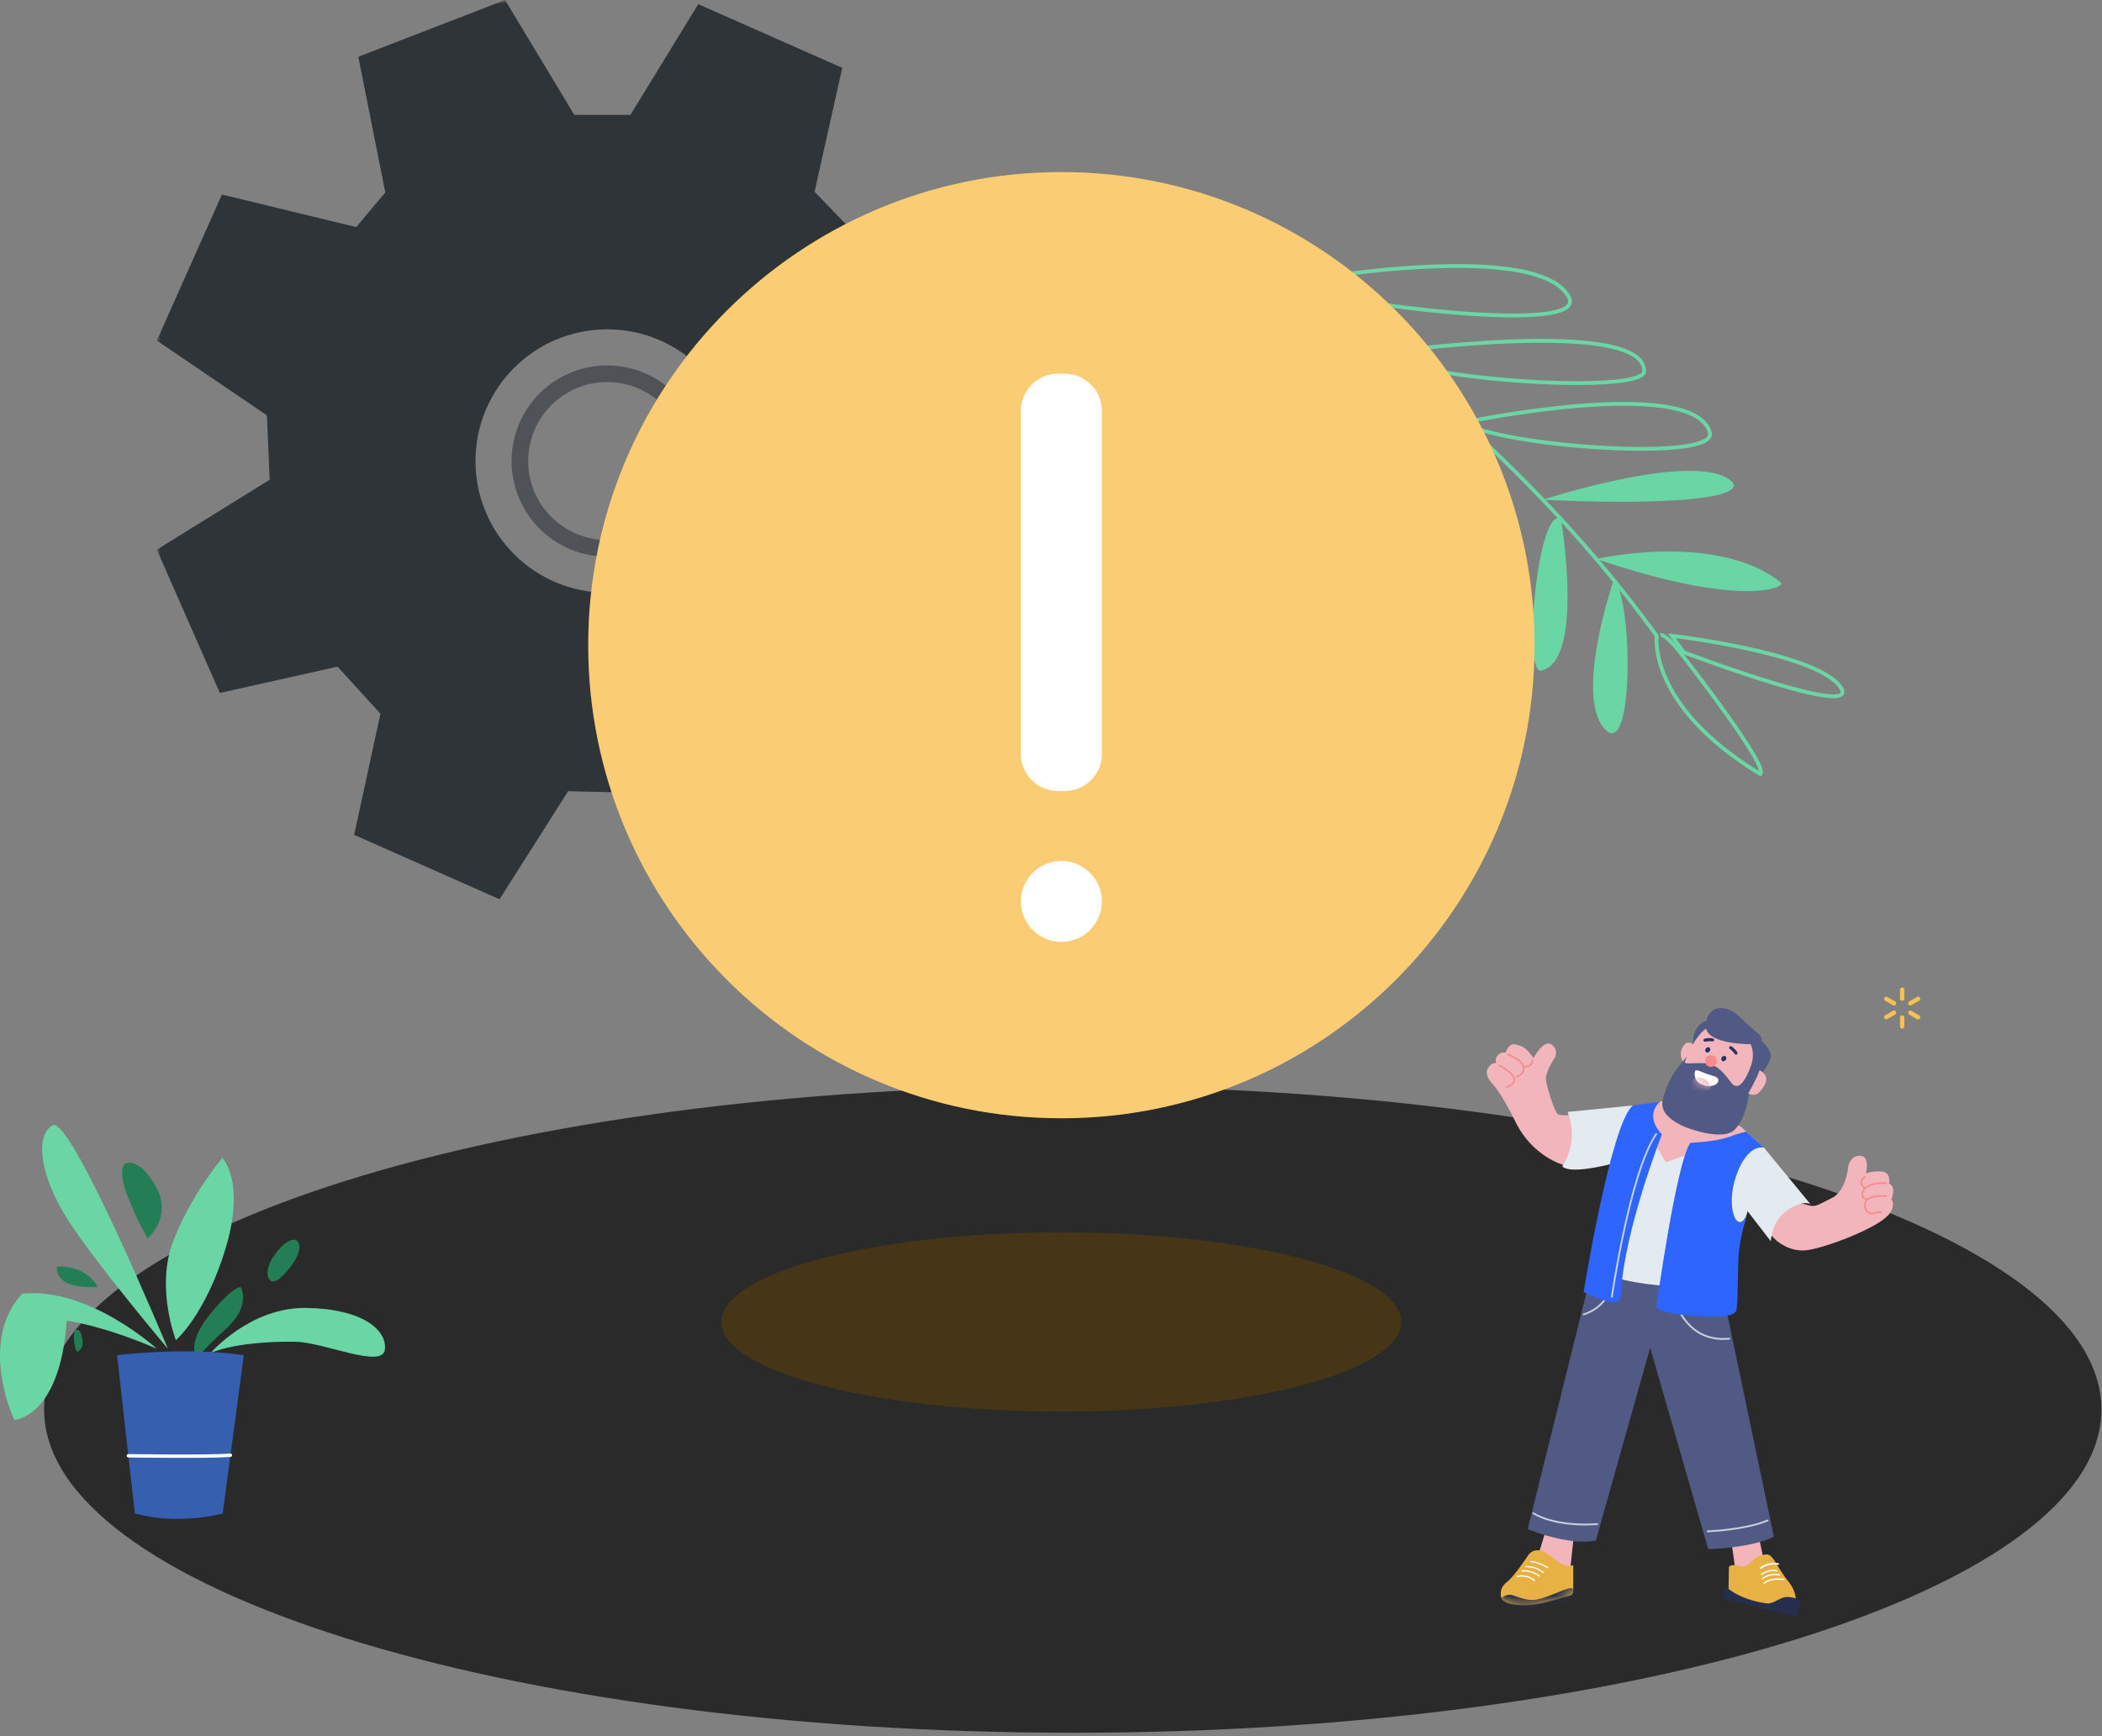 <?xml version="1.0" encoding="UTF-8"?>
<svg width="253px" height="209px" viewBox="0 0 253 209" version="1.1" xmlns="http://www.w3.org/2000/svg" xmlns:xlink="http://www.w3.org/1999/xlink">
    <rect x="0" y="0" width="253" height="209" fill="#808080" stroke="none"/>
    <title>结果反馈-异常</title>
    <defs>
        <polygon id="path-1" points="0 0 108.416 0 108.416 111 0 111"></polygon>
        <path d="M0.944,3.66 C0.666,3.929 -0.128,4.3 0.018,5.552 C0.164,6.824 3.427,6.743 4.956,6.378 C6.484,6.011 7.864,5.574 8.314,5.466 C8.765,5.358 8.726,4.809 8.726,4.809 L8.727,1.804 C7.936,1.954 7.785,2.105 5.903,0.634 C5.297,0.161 4.804,0 4.414,0 C3.593,0 3.228,0.712 3.228,0.712 C3.228,0.712 1.921,2.715 0.944,3.66 Z" id="path-3"></path>
        <path d="M0.611,1.585 C1.642,2.14 2.4,1.871 2.671,1.602 L2.671,1.602 C2.942,1.332 2.993,0.91 2.352,0.72 L2.352,0.72 C0.783,0.254 0.685,0.057 0.211,0.001 L0.211,0.001 C0.207,0 0.202,0 0.198,0 L0.198,0 C-0.097,0 -0.137,1.183 0.611,1.585" id="path-5"></path>
    </defs>
    <g id="空状态插画-暗色" stroke="none" stroke-width="1" fill="none" fill-rule="evenodd">
        <g id="结果反馈-异常" transform="translate(-274, -234)">
            <g transform="translate(274, 234)">
                <g id="编组" transform="translate(5.307, 0)">
                    <g transform="translate(13.569, 0)">
                        <mask id="mask-2" fill="white">
                            <use xlink:href="#path-1"></use>
                        </mask>
                        <g id="Clip-2"></g>
                        <path d="M54.208,71.354 C45.452,71.354 38.354,64.256 38.354,55.5 C38.354,46.744 45.452,39.646 54.208,39.646 C62.964,39.646 70.062,46.744 70.062,55.5 C70.062,64.256 62.964,71.354 54.208,71.354 L54.208,71.354 Z M93.5,57.416 L93,51.667 L106.833,42 L100,24.75 L83.75,27.833 L79.166,23.083 L82.5,8.166 L65.166,0.5 L57,13.833 L50.25,13.833 L41.916,-0 L24.25,6.833 L27.5,23.166 L24,27.333 L7.833,23.416 L0,41 L13.25,50 L13.583,57.75 L0,66.167 L7.583,83.417 L21.75,80.25 L26.916,85.917 L23.75,100.5 L41.25,108.25 L49.5,95.25 L56.833,95.416 L66.333,111 L82.75,102.666 L79,85.333 L83.166,80.167 L98.833,84.5 L108.416,67 L93.5,57.416 Z" id="Fill-1" fill="#2F3439" mask="url(#mask-2)"></path>
                    </g>
                    <path d="M78.289,55.5 C78.289,61.305 73.582,66.011 67.777,66.011 C61.972,66.011 57.266,61.305 57.266,55.5 C57.266,49.695 61.972,44.989 67.777,44.989 C73.582,44.989 78.289,49.695 78.289,55.5 Z" id="Stroke-3" stroke="#4F5256" stroke-width="2"></path>
                    <path d="M148.616,33.754 C148.616,33.754 174.575,49.529 194.102,76.559 C194.102,76.559 192.906,84.888 206.574,93.186 C207.608,92.353 198.477,80.493 196.783,78.368 C195.088,76.243 194.571,76.445 194.571,76.445" id="Stroke-5" stroke="#6BD6A5" stroke-width="0.459"></path>
                    <path d="M160.892,42.497 C160.892,42.497 192.59,38.023 192.59,44.685 C192.59,47.528 164.578,45.788 160.892,42.497 Z" id="Stroke-7" stroke="#6BD6A5" stroke-width="0.459"></path>
                    <path d="M149.208,34.124 C149.208,34.124 179.399,28.47 183.496,35.706 C186.364,40.771 152.442,36.065 149.208,34.124 Z" id="Stroke-9" stroke="#6BD6A5" stroke-width="0.459"></path>
                    <path d="M170.825,50.862 C170.825,50.862 198.505,45.077 200.487,52.065 C201.512,55.679 175.188,53.74 170.825,50.862 Z" id="Stroke-11" stroke="#6BD6A5" stroke-width="0.459"></path>
                    <path d="M180.392,60.157 C180.392,60.157 199.137,54.033 203.215,58.038 C204.766,60.077 194.785,60.84 180.392,60.157" id="Fill-13" fill="#6BD6A5"></path>
                    <path d="M186.818,67.284 C186.818,67.284 201.405,63.953 209.073,70.156 C209.618,70.701 204.335,73.228 186.818,67.284" id="Fill-15" fill="#6BD6A5"></path>
                    <path d="M188.926,69.818 C188.926,69.818 184.176,83.567 187.795,87.702 C191.413,91.837 191.235,71.863 188.926,69.818" id="Fill-17" fill="#6BD6A5"></path>
                    <path d="M148.947,33.959 C148.947,33.959 156.304,53.189 149.429,60.22 C145.639,64.097 146.914,32.997 148.947,33.959 Z" id="Stroke-19" stroke="#6BD6A5" stroke-width="0.459"></path>
                    <path d="M159.59,41.486 C159.59,41.486 165.729,57.498 160.891,64.901 C158.245,68.949 157.661,41.418 159.59,41.486 Z" id="Stroke-21" stroke="#6BD6A5" stroke-width="0.459"></path>
                    <path d="M170.037,50.153 C170.037,50.153 177.332,68.88 171.111,74.234 C168.641,76.359 168.101,50.338 170.037,50.153" id="Fill-23" fill="#6BD6A5"></path>
                    <path d="M182.586,62.499 C182.586,62.499 185.44,79.575 180.213,80.724 C177.873,81.238 179.822,60.617 182.586,62.499" id="Fill-25" fill="#6BD6A5"></path>
                    <path d="M195.921,76.531 C195.921,76.531 213.295,78.57 216.195,82.677 C219.095,86.783 197.328,78.512 197.328,78.512 L195.921,76.531 Z" id="Stroke-27" stroke="#6BD6A5" stroke-width="0.459"></path>
                    <line x1="223.639" y1="119.131" x2="223.639" y2="120.21" id="Stroke-29" stroke="#F9C152" stroke-width="0.518" stroke-linecap="round"></line>
                    <line x1="221.722" y1="120.238" x2="222.657" y2="120.778" id="Stroke-31" stroke="#F9C152" stroke-width="0.518" stroke-linecap="round"></line>
                    <line x1="221.722" y1="122.452" x2="222.657" y2="121.912" id="Stroke-33" stroke="#F9C152" stroke-width="0.518" stroke-linecap="round"></line>
                    <line x1="223.639" y1="123.559" x2="223.639" y2="122.48" id="Stroke-35" stroke="#F9C152" stroke-width="0.518" stroke-linecap="round"></line>
                    <line x1="225.557" y1="122.452" x2="224.622" y2="121.912" id="Stroke-37" stroke="#F9C152" stroke-width="0.518" stroke-linecap="round"></line>
                    <line x1="225.557" y1="120.238" x2="224.622" y2="120.778" id="Stroke-39" stroke="#F9C152" stroke-width="0.518" stroke-linecap="round"></line>
                    <path d="M247.623,169.672 C247.623,191.164 192.191,208.587 123.811,208.587 C55.433,208.587 0,191.164 0,169.672 C0,148.18 55.433,130.757 123.811,130.757 C192.191,130.757 247.623,148.18 247.623,169.672" id="Fill-41" fill="#2A2A2B"></path>
                </g>
                <g id="编组" transform="translate(0, 20.716)">
                    <path d="M168.664,138.42 C168.664,144.374 150.346,149.2 127.749,149.2 C105.152,149.2 86.834,144.374 86.834,138.42 C86.834,132.466 105.152,127.64 127.749,127.64 C150.346,127.64 168.664,132.466 168.664,138.42" id="Fill-44" fill="#463617"></path>
                    <path d="M184.699,56.95 C184.699,88.403 159.202,113.9 127.749,113.9 C96.297,113.9 70.799,88.403 70.799,56.95 C70.799,25.497 96.297,0 127.749,0 C159.202,0 184.699,25.497 184.699,56.95" id="Fill-45" fill="#F9C152"></path>
                    <path d="M184.699,56.95 C184.699,88.403 159.202,113.9 127.749,113.9 C96.297,113.9 70.799,88.403 70.799,56.95 C70.799,25.497 96.297,0 127.749,0 C159.202,0 184.699,25.497 184.699,56.95" id="Fill-45备份" fill="#FFFFFF" opacity="0.2"></path>
                    <path d="M122.871,70.05 L122.871,28.727 C122.871,26.278 124.875,24.273 127.325,24.273 L128.174,24.273 C130.623,24.273 132.627,26.278 132.627,28.727 L132.627,70.05 C132.627,72.5 130.623,74.504 128.174,74.504 L127.325,74.504 C124.875,74.504 122.871,72.5 122.871,70.05" id="Fill-46" fill="#FFFFFF"></path>
                    <path d="M122.871,87.794 L122.871,87.794 C122.871,85.112 125.065,82.919 127.746,82.919 L127.752,82.919 C130.433,82.919 132.627,85.112 132.627,87.794 C132.627,90.476 130.433,92.669 127.752,92.669 L127.746,92.669 C125.065,92.669 122.871,90.476 122.871,87.794" id="Fill-47" fill="#FFFFFF"></path>
                    <path d="M21.173,140.614 C21.173,140.614 18.702,134.319 20.84,128.71 C22.979,123.103 26.756,118.683 26.756,118.683 C26.756,118.683 29.584,121.511 27.16,129.542 C24.737,137.572 21.173,140.614 21.173,140.614" id="Fill-48" fill="#6BD6A5"></path>
                    <path d="M32.554,133.439 C32.195,133.195 31.805,132.108 33.053,130.338 C34.3,128.568 35.248,128.484 35.512,128.532 C36.05,128.63 36.57,129.661 34.99,131.74 C33.409,133.819 32.797,133.603 32.554,133.439" id="Fill-49" fill="#247E55"></path>
                    <path d="M28.953,134.2 C28.953,134.2 30.391,136.397 27.089,139.355 C23.786,142.313 23.703,143.014 23.703,143.014 C23.703,143.014 22.337,141.173 25.117,137.692 C27.896,134.211 28.953,134.2 28.953,134.2" id="Fill-50" fill="#247E55"></path>
                    <path d="M25.366,142.147 C25.366,142.147 30.106,136.623 36.866,136.73 C43.626,136.836 46.595,139.379 46.323,141.743 C46.049,144.107 39.075,140.876 35.583,140.804 C32.09,140.733 27.861,141.102 25.366,142.147" id="Fill-51" fill="#6BD6A5"></path>
                    <path d="M6.845,131.764 C6.845,131.764 10.159,131.397 11.763,134.2 C11.763,134.2 6.691,134.722 6.845,131.764" id="Fill-52" fill="#247E55"></path>
                    <path d="M17.763,128.354 C17.763,128.354 20.84,125.794 18.737,122.084 C16.634,118.375 15.054,119.373 15.054,119.373 C15.054,119.373 14.104,119.931 15.28,123.067 C16.456,126.204 17.763,128.354 17.763,128.354" id="Fill-53" fill="#247E55"></path>
                    <path d="M20.206,141.644 C20.206,141.644 8.532,113.543 6.346,114.748 C4.16,115.951 4.825,120.83 8.088,125.994 C11.352,131.158 20.206,141.644 20.206,141.644" id="Fill-54" fill="#6BD6A5"></path>
                    <path d="M9.301,142.032 C9.301,142.032 10.109,141.692 9.919,140.559 C9.728,139.427 9.491,139.276 9.111,139.395 C8.731,139.513 8.897,141.692 9.301,142.032" id="Fill-55" fill="#247E55"></path>
                    <path d="M18.876,141.644 C18.876,141.644 10.687,134.167 2.656,135.023 C-2.714,140.931 1.721,150.213 1.721,150.213 C1.721,150.213 7.226,149.952 8.033,138.262 C8.033,138.262 12.302,138.801 18.876,141.644" id="Fill-56" fill="#6BD6A5"></path>
                    <path d="M14.092,142.42 C14.092,142.42 22.337,141.375 29.346,142.42 L26.803,161.476 C26.803,161.476 21.529,162.949 16.23,161.476 L14.092,142.42 Z" id="Fill-57" fill="#365FAF"></path>
                    <path d="M15.45,154.526 C15.45,154.526 24.789,154.68 27.738,154.466" id="Stroke-58" stroke="#FFFFFF" stroke-width="0.407" stroke-linecap="round" stroke-linejoin="round"></path>
                    <path d="M191.584,133.158 C191.584,133.158 194.17,115.925 196.974,112.658 C198.689,112.361 200.718,111.745 200.718,111.745 L209.6,114.999 L212.371,117.511 L209.959,126.503 L206.884,136.248 L191.489,133.879 L191.584,133.158 Z" id="Fill-59" fill="#E3EAF0"></path>
                    <polygon id="Fill-60" fill="#F2B5BC" points="197.946 112.412 200.651 111.668 209.443 114.835 210.345 115.673 200.526 119.203 198.418 115.79"></polygon>
                    <polygon id="Fill-61" fill="#F2B5BC" points="189.376 164.617 189.009 168.101 185.184 166.353 185.993 163.719"></polygon>
                    <polygon id="Fill-62" fill="#F2B5BC" points="208.418 165.056 208.996 169.114 212.295 167.134 211.673 164.181"></polygon>
                    <path d="M191.641,132.099 L183.877,163.357 C183.877,163.357 188.755,165.395 192.077,164.742 L198.616,141.519 L205.608,165.776 C205.608,165.776 210.998,165.613 213.503,164.252 L207.16,133.95 C207.16,133.95 198.203,135.066 191.641,132.099" id="Fill-63" fill="#515A84"></path>
                    <path d="M190.607,137.516 C190.607,137.516 193.411,136.754 193.792,134.113" id="Stroke-64" stroke="#C5D1DF" stroke-width="0.218" stroke-linecap="round" stroke-linejoin="round"></path>
                    <path d="M201.741,136.182 C201.741,136.182 203.13,140.947 208.139,140.429" id="Stroke-65" stroke="#C5D1DF" stroke-width="0.218" stroke-linecap="round" stroke-linejoin="round"></path>
                    <path d="M199.348,136.673 C199.348,136.673 201.768,119.14 203.456,116.853 C203.456,116.853 206.396,116.744 208.003,116.173 C209.609,115.601 210.16,115.503 210.16,115.503 L212.312,117.44 C212.312,117.44 210.371,116.853 208.983,120.774 C207.595,124.694 209.165,128.061 210.227,125.502 C210.227,125.502 209.498,128.027 209.283,130.112 C209.154,131.358 209.201,136.537 208.983,137.054 C208.765,137.571 207.731,137.843 206.015,137.789 C204.3,137.735 200.059,137.544 199.348,136.673" id="Fill-66" fill="#2E64FF"></path>
                    <path d="M184.563,161.447 C184.563,161.447 186.931,163.108 192.24,162.755" id="Stroke-67" stroke="#C5D1DF" stroke-width="0.218" stroke-linecap="round" stroke-linejoin="round"></path>
                    <path d="M205.526,163.625 C205.526,163.625 210.073,163.462 212.741,162.318" id="Stroke-68" stroke="#C5D1DF" stroke-width="0.218" stroke-linecap="round" stroke-linejoin="round"></path>
                    <path d="M183.862,166.613 C183.862,166.613 184.655,165.064 186.537,166.534 C188.419,168.005 188.57,167.854 189.361,167.704 L189.36,170.71 C189.36,170.71 189.399,171.259 188.948,171.366 C188.498,171.474 187.119,171.912 185.59,172.278 C184.061,172.644 180.799,172.725 180.652,171.452 C180.507,170.2 181.299,169.829 181.578,169.56 C182.555,168.615 183.862,166.613 183.862,166.613" id="Fill-69" fill="#E8B143"></path>
                    <path d="M182.626,169.053 C182.626,169.053 183.685,168.749 184.694,169.533" id="Stroke-70" stroke="#FFFFFF" stroke-width="0.157" stroke-linecap="round" stroke-linejoin="round"></path>
                    <path d="M185.263,168.995 C185.263,168.995 184.39,168.298 183.224,168.387" id="Stroke-71" stroke="#FFFFFF" stroke-width="0.157" stroke-linecap="round" stroke-linejoin="round"></path>
                    <path d="M185.753,168.592 C185.753,168.592 184.959,167.847 183.66,167.867" id="Stroke-72" stroke="#FFFFFF" stroke-width="0.157" stroke-linecap="round" stroke-linejoin="round"></path>
                    <path d="M186.262,167.994 C186.262,167.994 185.488,167.426 184.243,167.249" id="Stroke-73" stroke="#FFFFFF" stroke-width="0.157" stroke-linecap="round" stroke-linejoin="round"></path>
                    <path d="M184.581,106.644 C184.581,106.644 185.806,104.268 186.803,105.064 C187.799,105.86 186.95,106.905 186.95,106.905 C186.95,106.905 186.035,108.359 186.067,109.16 C186.1,109.96 187.129,113.224 187.515,113.408 C188.095,113.686 189.402,113.453 189.402,113.453 L189.874,117.421 L188.209,119.53 C188.209,119.53 184.473,118.556 182.411,114.338 C180.649,110.735 179.631,109.753 179.631,109.753 C179.631,109.753 178.586,108.735 179.076,107.902 C179.561,107.077 180.089,107.281 180.089,107.281 C180.089,107.281 179.867,106.696 180.301,106.285 C180.808,105.805 181.216,106.023 181.216,106.023 C181.216,106.023 181.555,104.803 182.38,105.006 C183.299,105.231 183.642,105.353 184.581,106.644" id="Fill-74" fill="#F2B5BC"></path>
                    <path d="M196.541,112.361 L188.673,113.137 C188.673,113.137 190.17,116.445 188.047,119.657 C188.047,119.657 188.415,120.76 193.955,119.399 L196.541,112.361 Z" id="Fill-75" fill="#E3EAF0"></path>
                    <path d="M213.509,167.038 C213.509,167.038 214.538,168.802 215.221,169.618 C215.743,170.242 216.219,171.195 216.116,171.988 C216.005,172.84 213.478,172.919 212.067,172.762 C210.656,172.605 208.086,171.756 208.06,171.194 C208.033,170.632 208.099,167.911 208.099,167.911 C208.099,167.911 208.304,167.496 209.298,167.809 C209.585,167.901 210.02,167.881 210.343,167.675 C210.536,167.553 211.304,166.685 212.016,166.509 C212.755,166.326 212.947,166.306 213.509,167.038" id="Fill-76" fill="#E8B143"></path>
                    <path d="M213.707,128.52 C213.707,128.52 215.291,130.072 217.497,129.778 C219.702,129.484 225.321,127.36 227.037,125.792 C227.723,125.253 228.106,124.166 227.641,123.66 C227.641,123.66 228.311,122.198 227.379,121.749 C227.379,121.749 227.649,120.369 226.457,120.303 C225.264,120.238 224.594,120.541 224.594,120.541 C224.594,120.541 225.101,118.425 223.892,118.409 C222.683,118.392 222.471,119.625 222.471,119.625 C222.471,119.625 222.226,122.647 220.535,123.473 C218.844,124.297 218.549,124.634 217.674,124.373 C216.795,124.112 216.01,123.962 216.01,123.962 L211.866,126.698 L213.372,128.185 L213.707,128.52 Z" id="Fill-77" fill="#F2B5BC"></path>
                    <path d="M209.378,123.839 L213.145,128.714 C213.145,128.714 213.19,126.308 215.113,124.984 C217.038,123.658 217.904,124.235 217.904,124.235 L212.3,117.424 C212.3,117.424 209.015,119.101 209.378,123.839" id="Fill-82" fill="#E3EAF0"></path>
                    <path d="M180.432,107.534 C180.432,107.534 181.967,108.244 182.212,109.061 C182.457,109.878 181.322,110.155 181.322,110.155" id="Stroke-83" stroke="#F58B8D" stroke-width="0.196" stroke-linecap="round"></path>
                    <path d="M181.493,106.195 C181.493,106.195 183.086,106.881 183.282,107.477 C183.478,108.073 183.461,108.457 182.522,108.939" id="Stroke-84" stroke="#F58B8D" stroke-width="0.196" stroke-linecap="round"></path>
                    <path d="M183.511,107.681 C183.511,107.681 184.36,107.779 184.467,106.921" id="Stroke-85" stroke="#F58B8D" stroke-width="0.196" stroke-linecap="round"></path>
                    <path d="M227.029,121.725 C227.029,121.725 224.836,121.468 224.211,122.742 C224.04,123.146 224.26,123.685 224.652,123.612" id="Stroke-86" stroke="#F58B8D" stroke-width="0.196" stroke-linecap="round"></path>
                    <path d="M227.029,123.281 C227.029,123.281 224.26,122.925 224.481,124.579 C224.64,125.436 225.448,125.436 225.694,125.302 C225.939,125.168 226.404,125.192 226.404,125.192" id="Stroke-87" stroke="#F58B8D" stroke-width="0.196" stroke-linecap="round"></path>
                    <path d="M224.468,120.941 C224.468,120.941 223.451,121.621 224.468,122.301" id="Stroke-88" stroke="#F58B8D" stroke-width="0.196" stroke-linecap="round"></path>
                    <path d="M190.607,134.821 C190.607,134.821 193.901,114.403 196.542,112.361 L199.801,111.921 C199.801,111.921 197.794,113.449 200.026,115.845 C200.026,115.845 195.48,127.416 195.099,134.985 C195.072,135.801 194.881,136.373 193.193,135.856 C191.505,135.339 190.607,134.821 190.607,134.821" id="Fill-89" fill="#2E64FF"></path>
                    <path d="M194.009,135.389 C194.009,135.389 196.167,120.419 199.349,115.79" id="Stroke-90" stroke="#C5D1DF" stroke-width="0.218" stroke-linecap="round" stroke-linejoin="round"></path>
                </g>
                <g id="编组" transform="translate(180.634, 186.616)">
                    <mask id="mask-4" fill="white">
                        <use xlink:href="#path-3"></use>
                    </mask>
                    <g id="Clip-92"></g>
                    <path d="M0.199,5.646 C0.199,5.646 0.67,5.345 1.14,5.358 C1.611,5.372 2.987,6.195 4.364,5.934 C5.74,5.672 8.066,4.448 8.513,4.567 C8.684,4.613 9.055,4.745 9.131,4.902 C9.382,5.425 8.185,6.856 8.185,6.856 L0.393,7.189 L-0.237,5.967 L0.199,5.646 Z" id="Fill-91" fill="#252E4D" mask="url(#mask-4)"></path>
                </g>
                <g id="编组" transform="translate(208.053, 187.118)" fill="#252E4D">
                    <path d="M0.33,4.39 C1.222,5.047 3.055,5.743 4.633,5.899 C5.33,5.969 6.005,5.35 6.622,5.184 C7.24,5.017 7.995,5.272 7.995,5.272 L8.698,5.594 C8.698,5.594 8.257,7.515 8.188,7.515 C8.12,7.515 -0.748,5.29 -0.748,5.29 L-0.309,3.953 L0.33,4.39 Z" id="Fill-93"></path>
                </g>
                <g id="编组" transform="translate(200.074, 121.345)">
                    <path d="M2.546,6.583 C2.546,6.583 1.716,5.403 2.763,4.316 C3.084,3.983 3.742,4.251 3.895,4.592 L2.546,6.583 Z" id="Fill-95" fill="#F2B5BC"></path>
                    <path d="M2.716,14.31 C2.716,14.31 7.362,16.206 8.797,14.557 C10.233,12.907 10.169,11 10.64,9.886 C11.112,8.771 13.404,6.564 13.018,5.45 C12.633,4.336 11.148,2.878 8.044,1.743 C4.94,0.607 3.505,2.257 3.697,4.807 C3.119,6.086 0.952,7.289 0.03,11.125 C-0.076,11.875 -0.044,13.089 2.716,14.31" id="Fill-97" fill="#515A84"></path>
                    <path d="M2.729,6.432 C2.729,6.432 4.273,1.862 6.772,1.936 C9.271,2.009 11.746,4.141 10.631,7.081 C9.517,10.021 8.708,9.482 8.34,9.041 C7.973,8.6 6.959,6.971 5.598,6.714 C4.236,6.456 2.545,6.914 2.729,6.432" id="Fill-99" fill="#F2B5BC"></path>
                    <path d="M5.715,5.194 C5.611,5.352 5.421,5.411 5.288,5.324 C5.156,5.238 5.133,5.04 5.237,4.882 C5.34,4.723 5.531,4.665 5.664,4.751 C5.796,4.838 5.819,5.036 5.715,5.194" id="Fill-101" fill="#263166"></path>
                    <path d="M7.644,6.242 C7.54,6.4 7.349,6.459 7.217,6.372 C7.085,6.286 7.062,6.088 7.166,5.93 C7.269,5.771 7.46,5.713 7.592,5.799 C7.725,5.886 7.748,6.084 7.644,6.242" id="Fill-103" fill="#263166"></path>
                    <path d="M8.758,5.572 C8.758,5.572 8.539,5.285 8.455,5.199 C8.371,5.113 8.09,4.886 8.09,4.886 C8.025,4.819 8.029,4.707 8.101,4.637 C8.173,4.567 8.324,4.526 8.724,4.937 C9.101,5.324 9.079,5.497 9.008,5.567 C8.936,5.637 8.823,5.639 8.758,5.572" id="Fill-105" fill="#263166"></path>
                    <path d="M6.083,4.019 C6.083,4.019 5.723,3.988 5.603,3.992 C5.483,3.997 5.126,4.052 5.126,4.052 C5.033,4.055 4.953,3.976 4.95,3.876 C4.946,3.776 5.017,3.637 5.59,3.617 C6.13,3.598 6.244,3.731 6.247,3.831 C6.25,3.931 6.177,4.016 6.083,4.019" id="Fill-107" fill="#263166"></path>
                    <path d="M11.007,4.354 C11.007,4.354 5.012,4.517 5.233,2.026 C5.453,-0.465 7.748,-0.539 9.414,1.152 C11.081,2.843 12.036,3.292 11.971,3.791 C11.905,4.289 11.007,4.354 11.007,4.354" id="Fill-109" fill="#515A84"></path>
                    <path d="M6.566,6.383 C6.566,6.775 6.248,7.093 5.855,7.093 C5.463,7.093 5.145,6.775 5.145,6.383 C5.145,5.99 5.463,5.672 5.855,5.672 C6.248,5.672 6.566,5.99 6.566,6.383" id="Fill-111" fill="#F58B8D"></path>
                    <path d="M4.106,7.49 C4.58,7.547 4.678,7.743 6.247,8.209 C6.888,8.399 6.837,8.822 6.566,9.091 C6.295,9.361 5.538,9.629 4.506,9.074 C3.747,8.666 3.799,7.453 4.106,7.49" id="Fill-113" fill="#FFFFFF"></path>
                    <path d="M11.71,7.489 C11.71,7.489 13.033,8.053 12.298,9.311 C11.563,10.569 11.089,10.569 10.338,10.308 C10.338,10.308 11.318,8.64 11.71,7.489" id="Fill-115" fill="#F2B5BC"></path>
                </g>
                <path d="M214.721,190.133 C214.721,190.133 213.114,189.859 212.343,190.604" id="Stroke-78" stroke="#FFFFFF" stroke-width="0.157" stroke-linecap="round" stroke-linejoin="round"></path>
                <path d="M212.157,190.028 C212.157,190.028 213.029,189.293 214.176,189.597" id="Stroke-79" stroke="#FFFFFF" stroke-width="0.157" stroke-linecap="round" stroke-linejoin="round"></path>
                <path d="M212.01,189.524 C212.01,189.524 212.97,188.843 213.852,189.107" id="Stroke-80" stroke="#FFFFFF" stroke-width="0.157" stroke-linecap="round" stroke-linejoin="round"></path>
                <path d="M211.912,188.776 C211.912,188.776 212.66,188.078 214.032,188.274" id="Stroke-81" stroke="#FFFFFF" stroke-width="0.196" stroke-linecap="round" stroke-linejoin="round"></path>
                <g id="编组" transform="translate(203.969, 128.834)">
                    <mask id="mask-6" fill="white">
                        <use xlink:href="#path-5"></use>
                    </mask>
                    <g id="Clip-118"></g>
                    <path d="M1.897,2.489 C1.702,3.101 0.977,3.417 0.277,3.195 C-0.422,2.971 -0.831,2.295 -0.636,1.682 C-0.441,1.07 0.284,0.754 0.984,0.976 C1.683,1.199 2.092,1.877 1.897,2.489" id="Fill-117" fill="#F2B5BC" mask="url(#mask-6)"></path>
                </g>
            </g>
        </g>
    </g>
</svg>